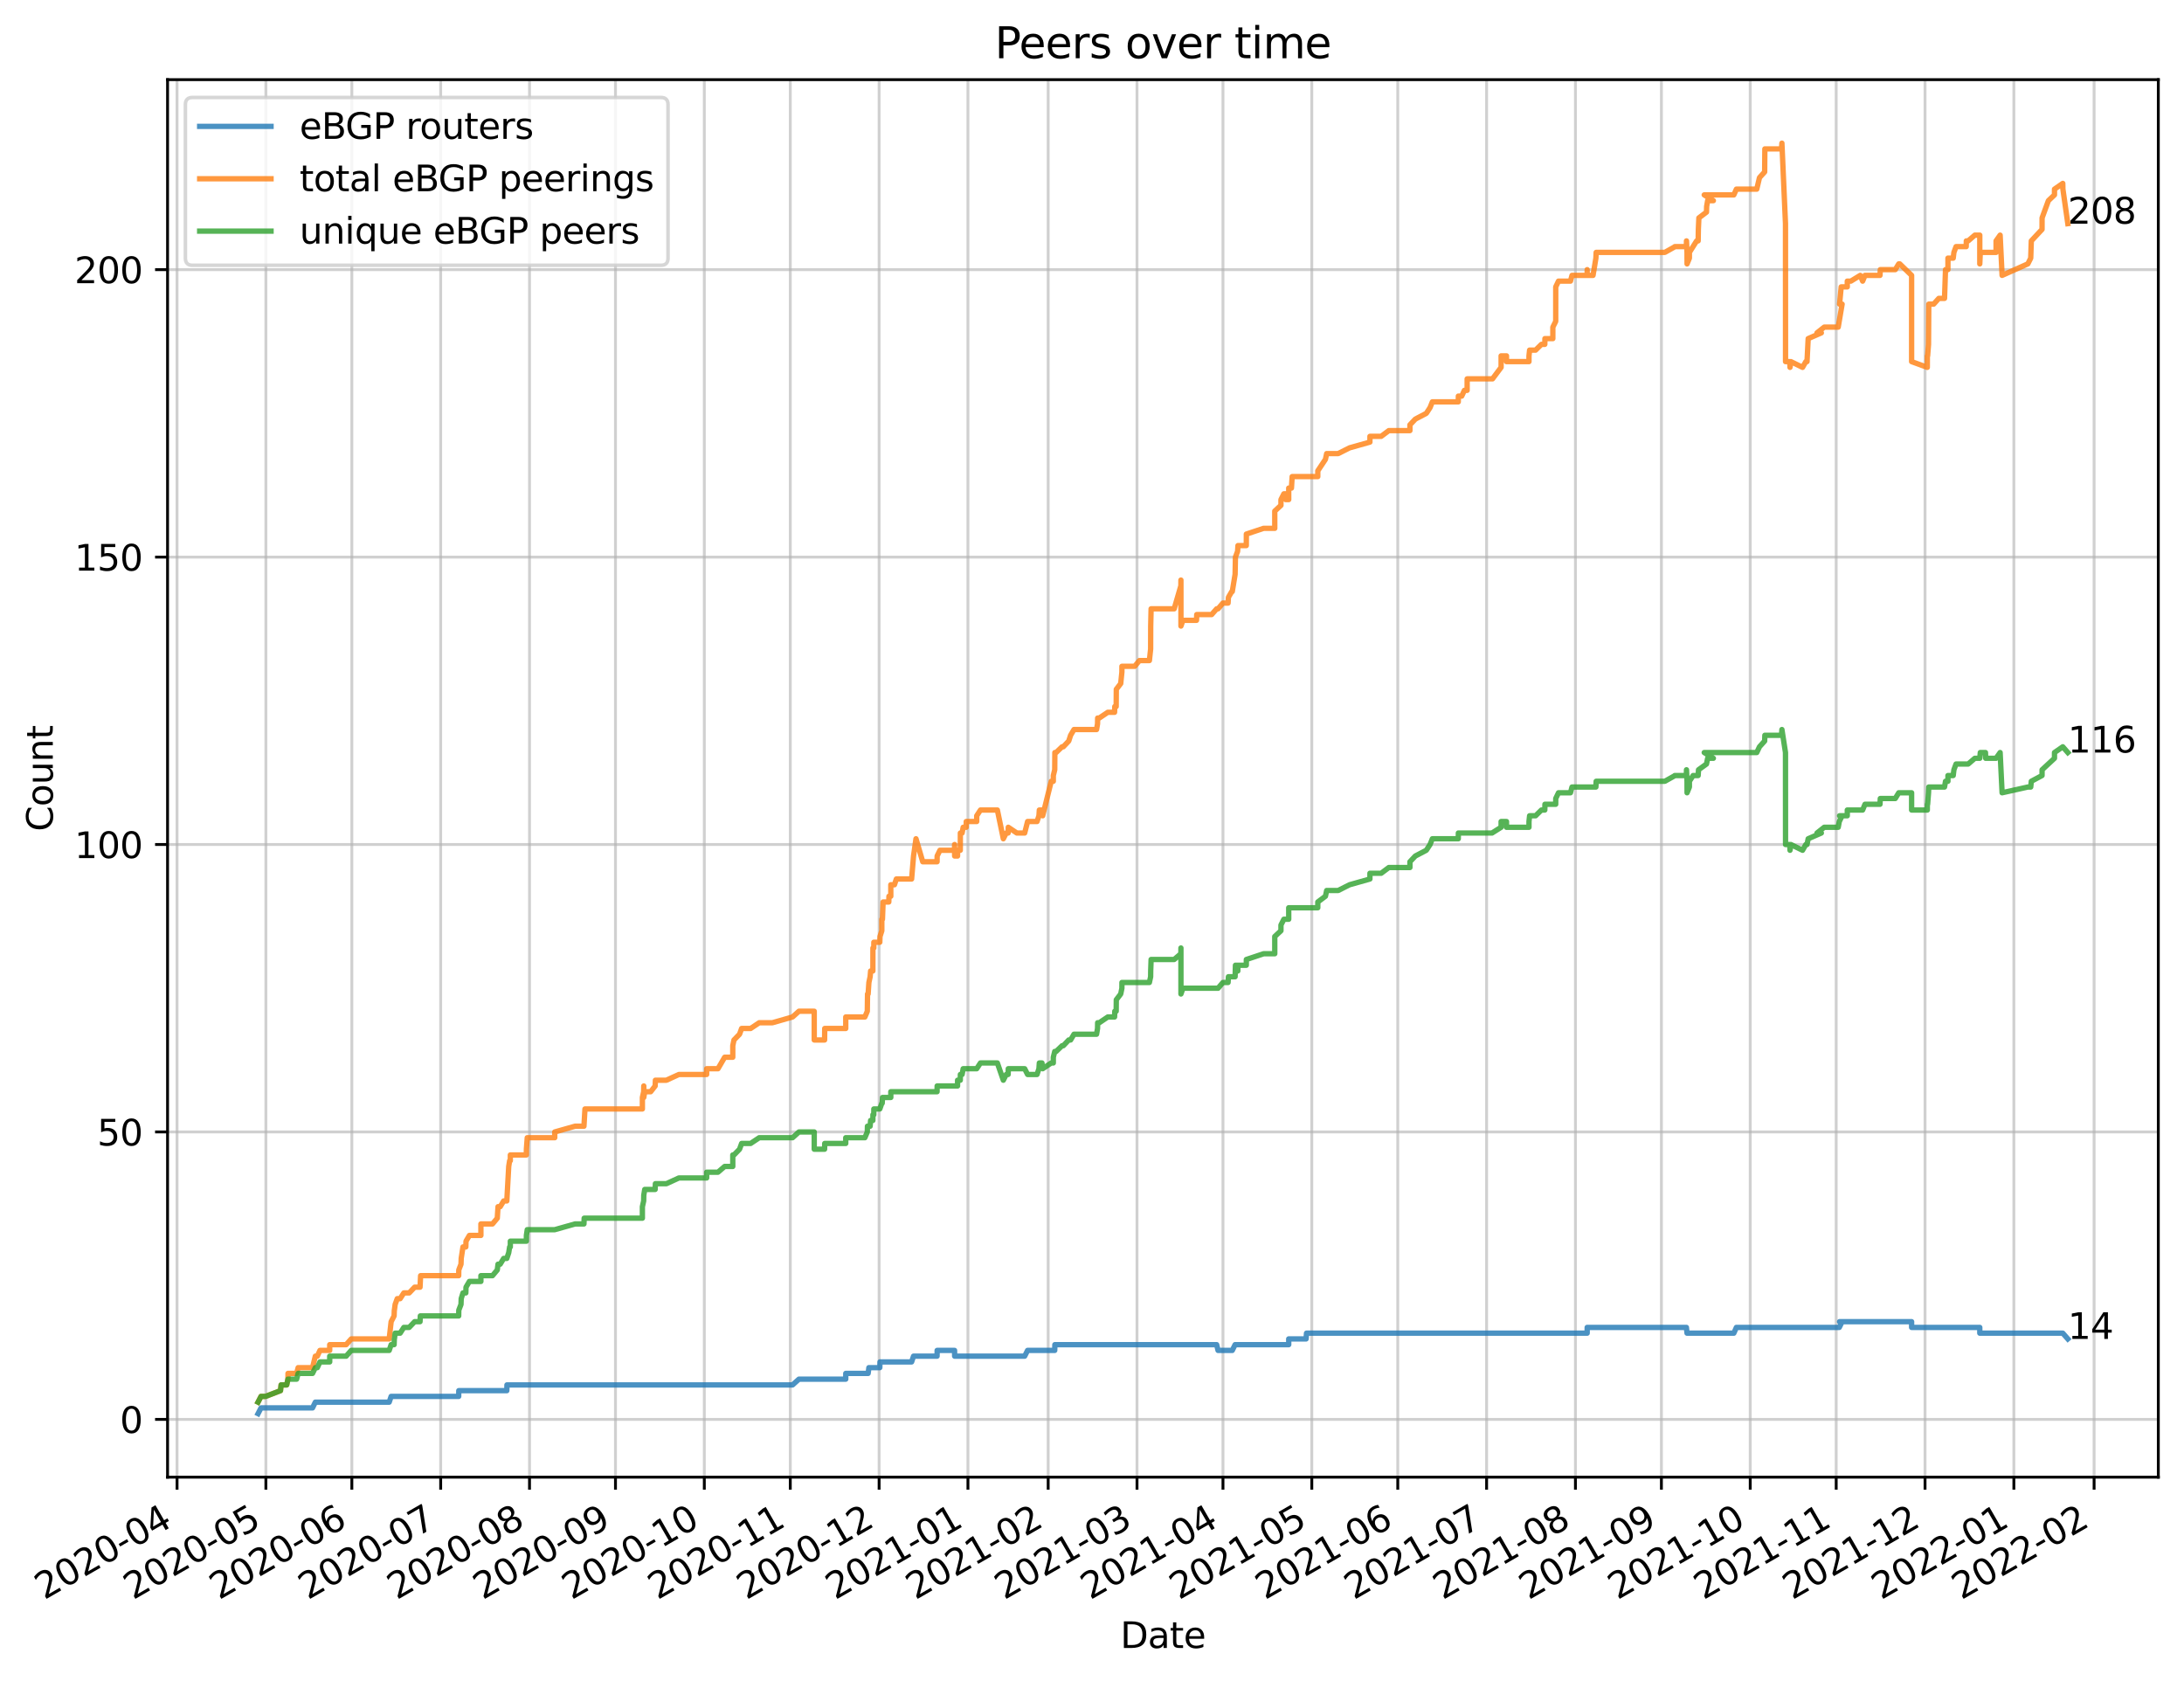 <?xml version="1.0" encoding="utf-8" standalone="no"?>
<!DOCTYPE svg PUBLIC "-//W3C//DTD SVG 1.1//EN"
  "http://www.w3.org/Graphics/SVG/1.1/DTD/svg11.dtd">
<svg xmlns:xlink="http://www.w3.org/1999/xlink" width="612.166pt" height="471.149pt" viewBox="0 0 612.166 471.149" xmlns="http://www.w3.org/2000/svg" version="1.1">
 <defs>
  <style type="text/css">*{stroke-linejoin: round; stroke-linecap: butt}</style>
 </defs>
 <g id="figure_1">
  <g id="patch_1">
   <path d="M 0 471.149 
L 612.166 471.149 
L 612.166 0 
L 0 0 
z
" style="fill: #ffffff"/>
  </g>
  <g id="axes_1">
   <g id="patch_2">
    <path d="M 46.966 413.998 
L 604.966 413.998 
L 604.966 22.318 
L 46.966 22.318 
z
" style="fill: #ffffff"/>
   </g>
   <g id="matplotlib.axis_1">
    <g id="xtick_1">
     <g id="line2d_1">
      <path d="M 49.627 413.998 
L 49.627 22.318 
" clip-path="url(#p171975126e)" style="fill: none; stroke: #b0b0b0; stroke-opacity: 0.6; stroke-width: 0.8; stroke-linecap: square"/>
     </g>
     <g id="line2d_2">
      <defs>
       <path id="m4989ca4dfe" d="M 0 0 
L 0 3.5 
" style="stroke: #000000; stroke-width: 0.8"/>
      </defs>
      <g>
       <use xlink:href="#m4989ca4dfe" x="49.627" y="413.998" style="stroke: #000000; stroke-width: 0.8"/>
      </g>
     </g>
     <g id="text_1">
      <!-- 2020-04 -->
      <g transform="translate(12.402 448.47)rotate(-30)scale(0.1 -0.1)">
       <defs>
        <path id="DejaVuSans-32" d="M 1228 531 
L 3431 531 
L 3431 0 
L 469 0 
L 469 531 
Q 828 903 1448 1529 
Q 2069 2156 2228 2338 
Q 2531 2678 2651 2914 
Q 2772 3150 2772 3378 
Q 2772 3750 2511 3984 
Q 2250 4219 1831 4219 
Q 1534 4219 1204 4116 
Q 875 4013 500 3803 
L 500 4441 
Q 881 4594 1212 4672 
Q 1544 4750 1819 4750 
Q 2544 4750 2975 4387 
Q 3406 4025 3406 3419 
Q 3406 3131 3298 2873 
Q 3191 2616 2906 2266 
Q 2828 2175 2409 1742 
Q 1991 1309 1228 531 
z
" transform="scale(0.016)"/>
        <path id="DejaVuSans-30" d="M 2034 4250 
Q 1547 4250 1301 3770 
Q 1056 3291 1056 2328 
Q 1056 1369 1301 889 
Q 1547 409 2034 409 
Q 2525 409 2770 889 
Q 3016 1369 3016 2328 
Q 3016 3291 2770 3770 
Q 2525 4250 2034 4250 
z
M 2034 4750 
Q 2819 4750 3233 4129 
Q 3647 3509 3647 2328 
Q 3647 1150 3233 529 
Q 2819 -91 2034 -91 
Q 1250 -91 836 529 
Q 422 1150 422 2328 
Q 422 3509 836 4129 
Q 1250 4750 2034 4750 
z
" transform="scale(0.016)"/>
        <path id="DejaVuSans-2d" d="M 313 2009 
L 1997 2009 
L 1997 1497 
L 313 1497 
L 313 2009 
z
" transform="scale(0.016)"/>
        <path id="DejaVuSans-34" d="M 2419 4116 
L 825 1625 
L 2419 1625 
L 2419 4116 
z
M 2253 4666 
L 3047 4666 
L 3047 1625 
L 3713 1625 
L 3713 1100 
L 3047 1100 
L 3047 0 
L 2419 0 
L 2419 1100 
L 313 1100 
L 313 1709 
L 2253 4666 
z
" transform="scale(0.016)"/>
       </defs>
       <use xlink:href="#DejaVuSans-32"/>
       <use xlink:href="#DejaVuSans-30" x="63.623"/>
       <use xlink:href="#DejaVuSans-32" x="127.246"/>
       <use xlink:href="#DejaVuSans-30" x="190.869"/>
       <use xlink:href="#DejaVuSans-2d" x="254.492"/>
       <use xlink:href="#DejaVuSans-30" x="290.576"/>
       <use xlink:href="#DejaVuSans-34" x="354.199"/>
      </g>
     </g>
    </g>
    <g id="xtick_2">
     <g id="line2d_3">
      <path d="M 74.526 413.998 
L 74.526 22.318 
" clip-path="url(#p171975126e)" style="fill: none; stroke: #b0b0b0; stroke-opacity: 0.6; stroke-width: 0.8; stroke-linecap: square"/>
     </g>
     <g id="line2d_4">
      <g>
       <use xlink:href="#m4989ca4dfe" x="74.526" y="413.998" style="stroke: #000000; stroke-width: 0.8"/>
      </g>
     </g>
     <g id="text_2">
      <!-- 2020-05 -->
      <g transform="translate(37.301 448.47)rotate(-30)scale(0.1 -0.1)">
       <defs>
        <path id="DejaVuSans-35" d="M 691 4666 
L 3169 4666 
L 3169 4134 
L 1269 4134 
L 1269 2991 
Q 1406 3038 1543 3061 
Q 1681 3084 1819 3084 
Q 2600 3084 3056 2656 
Q 3513 2228 3513 1497 
Q 3513 744 3044 326 
Q 2575 -91 1722 -91 
Q 1428 -91 1123 -41 
Q 819 9 494 109 
L 494 744 
Q 775 591 1075 516 
Q 1375 441 1709 441 
Q 2250 441 2565 725 
Q 2881 1009 2881 1497 
Q 2881 1984 2565 2268 
Q 2250 2553 1709 2553 
Q 1456 2553 1204 2497 
Q 953 2441 691 2322 
L 691 4666 
z
" transform="scale(0.016)"/>
       </defs>
       <use xlink:href="#DejaVuSans-32"/>
       <use xlink:href="#DejaVuSans-30" x="63.623"/>
       <use xlink:href="#DejaVuSans-32" x="127.246"/>
       <use xlink:href="#DejaVuSans-30" x="190.869"/>
       <use xlink:href="#DejaVuSans-2d" x="254.492"/>
       <use xlink:href="#DejaVuSans-30" x="290.576"/>
       <use xlink:href="#DejaVuSans-35" x="354.199"/>
      </g>
     </g>
    </g>
    <g id="xtick_3">
     <g id="line2d_5">
      <path d="M 98.622 413.998 
L 98.622 22.318 
" clip-path="url(#p171975126e)" style="fill: none; stroke: #b0b0b0; stroke-opacity: 0.6; stroke-width: 0.8; stroke-linecap: square"/>
     </g>
     <g id="line2d_6">
      <g>
       <use xlink:href="#m4989ca4dfe" x="98.622" y="413.998" style="stroke: #000000; stroke-width: 0.8"/>
      </g>
     </g>
     <g id="text_3">
      <!-- 2020-06 -->
      <g transform="translate(61.397 448.47)rotate(-30)scale(0.1 -0.1)">
       <defs>
        <path id="DejaVuSans-36" d="M 2113 2584 
Q 1688 2584 1439 2293 
Q 1191 2003 1191 1497 
Q 1191 994 1439 701 
Q 1688 409 2113 409 
Q 2538 409 2786 701 
Q 3034 994 3034 1497 
Q 3034 2003 2786 2293 
Q 2538 2584 2113 2584 
z
M 3366 4563 
L 3366 3988 
Q 3128 4100 2886 4159 
Q 2644 4219 2406 4219 
Q 1781 4219 1451 3797 
Q 1122 3375 1075 2522 
Q 1259 2794 1537 2939 
Q 1816 3084 2150 3084 
Q 2853 3084 3261 2657 
Q 3669 2231 3669 1497 
Q 3669 778 3244 343 
Q 2819 -91 2113 -91 
Q 1303 -91 875 529 
Q 447 1150 447 2328 
Q 447 3434 972 4092 
Q 1497 4750 2381 4750 
Q 2619 4750 2861 4703 
Q 3103 4656 3366 4563 
z
" transform="scale(0.016)"/>
       </defs>
       <use xlink:href="#DejaVuSans-32"/>
       <use xlink:href="#DejaVuSans-30" x="63.623"/>
       <use xlink:href="#DejaVuSans-32" x="127.246"/>
       <use xlink:href="#DejaVuSans-30" x="190.869"/>
       <use xlink:href="#DejaVuSans-2d" x="254.492"/>
       <use xlink:href="#DejaVuSans-30" x="290.576"/>
       <use xlink:href="#DejaVuSans-36" x="354.199"/>
      </g>
     </g>
    </g>
    <g id="xtick_4">
     <g id="line2d_7">
      <path d="M 123.521 413.998 
L 123.521 22.318 
" clip-path="url(#p171975126e)" style="fill: none; stroke: #b0b0b0; stroke-opacity: 0.6; stroke-width: 0.8; stroke-linecap: square"/>
     </g>
     <g id="line2d_8">
      <g>
       <use xlink:href="#m4989ca4dfe" x="123.521" y="413.998" style="stroke: #000000; stroke-width: 0.8"/>
      </g>
     </g>
     <g id="text_4">
      <!-- 2020-07 -->
      <g transform="translate(86.296 448.47)rotate(-30)scale(0.1 -0.1)">
       <defs>
        <path id="DejaVuSans-37" d="M 525 4666 
L 3525 4666 
L 3525 4397 
L 1831 0 
L 1172 0 
L 2766 4134 
L 525 4134 
L 525 4666 
z
" transform="scale(0.016)"/>
       </defs>
       <use xlink:href="#DejaVuSans-32"/>
       <use xlink:href="#DejaVuSans-30" x="63.623"/>
       <use xlink:href="#DejaVuSans-32" x="127.246"/>
       <use xlink:href="#DejaVuSans-30" x="190.869"/>
       <use xlink:href="#DejaVuSans-2d" x="254.492"/>
       <use xlink:href="#DejaVuSans-30" x="290.576"/>
       <use xlink:href="#DejaVuSans-37" x="354.199"/>
      </g>
     </g>
    </g>
    <g id="xtick_5">
     <g id="line2d_9">
      <path d="M 148.42 413.998 
L 148.42 22.318 
" clip-path="url(#p171975126e)" style="fill: none; stroke: #b0b0b0; stroke-opacity: 0.6; stroke-width: 0.8; stroke-linecap: square"/>
     </g>
     <g id="line2d_10">
      <g>
       <use xlink:href="#m4989ca4dfe" x="148.42" y="413.998" style="stroke: #000000; stroke-width: 0.8"/>
      </g>
     </g>
     <g id="text_5">
      <!-- 2020-08 -->
      <g transform="translate(111.196 448.47)rotate(-30)scale(0.1 -0.1)">
       <defs>
        <path id="DejaVuSans-38" d="M 2034 2216 
Q 1584 2216 1326 1975 
Q 1069 1734 1069 1313 
Q 1069 891 1326 650 
Q 1584 409 2034 409 
Q 2484 409 2743 651 
Q 3003 894 3003 1313 
Q 3003 1734 2745 1975 
Q 2488 2216 2034 2216 
z
M 1403 2484 
Q 997 2584 770 2862 
Q 544 3141 544 3541 
Q 544 4100 942 4425 
Q 1341 4750 2034 4750 
Q 2731 4750 3128 4425 
Q 3525 4100 3525 3541 
Q 3525 3141 3298 2862 
Q 3072 2584 2669 2484 
Q 3125 2378 3379 2068 
Q 3634 1759 3634 1313 
Q 3634 634 3220 271 
Q 2806 -91 2034 -91 
Q 1263 -91 848 271 
Q 434 634 434 1313 
Q 434 1759 690 2068 
Q 947 2378 1403 2484 
z
M 1172 3481 
Q 1172 3119 1398 2916 
Q 1625 2713 2034 2713 
Q 2441 2713 2670 2916 
Q 2900 3119 2900 3481 
Q 2900 3844 2670 4047 
Q 2441 4250 2034 4250 
Q 1625 4250 1398 4047 
Q 1172 3844 1172 3481 
z
" transform="scale(0.016)"/>
       </defs>
       <use xlink:href="#DejaVuSans-32"/>
       <use xlink:href="#DejaVuSans-30" x="63.623"/>
       <use xlink:href="#DejaVuSans-32" x="127.246"/>
       <use xlink:href="#DejaVuSans-30" x="190.869"/>
       <use xlink:href="#DejaVuSans-2d" x="254.492"/>
       <use xlink:href="#DejaVuSans-30" x="290.576"/>
       <use xlink:href="#DejaVuSans-38" x="354.199"/>
      </g>
     </g>
    </g>
    <g id="xtick_6">
     <g id="line2d_11">
      <path d="M 172.516 413.998 
L 172.516 22.318 
" clip-path="url(#p171975126e)" style="fill: none; stroke: #b0b0b0; stroke-opacity: 0.6; stroke-width: 0.8; stroke-linecap: square"/>
     </g>
     <g id="line2d_12">
      <g>
       <use xlink:href="#m4989ca4dfe" x="172.516" y="413.998" style="stroke: #000000; stroke-width: 0.8"/>
      </g>
     </g>
     <g id="text_6">
      <!-- 2020-09 -->
      <g transform="translate(135.291 448.47)rotate(-30)scale(0.1 -0.1)">
       <defs>
        <path id="DejaVuSans-39" d="M 703 97 
L 703 672 
Q 941 559 1184 500 
Q 1428 441 1663 441 
Q 2288 441 2617 861 
Q 2947 1281 2994 2138 
Q 2813 1869 2534 1725 
Q 2256 1581 1919 1581 
Q 1219 1581 811 2004 
Q 403 2428 403 3163 
Q 403 3881 828 4315 
Q 1253 4750 1959 4750 
Q 2769 4750 3195 4129 
Q 3622 3509 3622 2328 
Q 3622 1225 3098 567 
Q 2575 -91 1691 -91 
Q 1453 -91 1209 -44 
Q 966 3 703 97 
z
M 1959 2075 
Q 2384 2075 2632 2365 
Q 2881 2656 2881 3163 
Q 2881 3666 2632 3958 
Q 2384 4250 1959 4250 
Q 1534 4250 1286 3958 
Q 1038 3666 1038 3163 
Q 1038 2656 1286 2365 
Q 1534 2075 1959 2075 
z
" transform="scale(0.016)"/>
       </defs>
       <use xlink:href="#DejaVuSans-32"/>
       <use xlink:href="#DejaVuSans-30" x="63.623"/>
       <use xlink:href="#DejaVuSans-32" x="127.246"/>
       <use xlink:href="#DejaVuSans-30" x="190.869"/>
       <use xlink:href="#DejaVuSans-2d" x="254.492"/>
       <use xlink:href="#DejaVuSans-30" x="290.576"/>
       <use xlink:href="#DejaVuSans-39" x="354.199"/>
      </g>
     </g>
    </g>
    <g id="xtick_7">
     <g id="line2d_13">
      <path d="M 197.416 413.998 
L 197.416 22.318 
" clip-path="url(#p171975126e)" style="fill: none; stroke: #b0b0b0; stroke-opacity: 0.6; stroke-width: 0.8; stroke-linecap: square"/>
     </g>
     <g id="line2d_14">
      <g>
       <use xlink:href="#m4989ca4dfe" x="197.416" y="413.998" style="stroke: #000000; stroke-width: 0.8"/>
      </g>
     </g>
     <g id="text_7">
      <!-- 2020-10 -->
      <g transform="translate(160.191 448.47)rotate(-30)scale(0.1 -0.1)">
       <defs>
        <path id="DejaVuSans-31" d="M 794 531 
L 1825 531 
L 1825 4091 
L 703 3866 
L 703 4441 
L 1819 4666 
L 2450 4666 
L 2450 531 
L 3481 531 
L 3481 0 
L 794 0 
L 794 531 
z
" transform="scale(0.016)"/>
       </defs>
       <use xlink:href="#DejaVuSans-32"/>
       <use xlink:href="#DejaVuSans-30" x="63.623"/>
       <use xlink:href="#DejaVuSans-32" x="127.246"/>
       <use xlink:href="#DejaVuSans-30" x="190.869"/>
       <use xlink:href="#DejaVuSans-2d" x="254.492"/>
       <use xlink:href="#DejaVuSans-31" x="290.576"/>
       <use xlink:href="#DejaVuSans-30" x="354.199"/>
      </g>
     </g>
    </g>
    <g id="xtick_8">
     <g id="line2d_15">
      <path d="M 221.511 413.998 
L 221.511 22.318 
" clip-path="url(#p171975126e)" style="fill: none; stroke: #b0b0b0; stroke-opacity: 0.6; stroke-width: 0.8; stroke-linecap: square"/>
     </g>
     <g id="line2d_16">
      <g>
       <use xlink:href="#m4989ca4dfe" x="221.511" y="413.998" style="stroke: #000000; stroke-width: 0.8"/>
      </g>
     </g>
     <g id="text_8">
      <!-- 2020-11 -->
      <g transform="translate(184.287 448.47)rotate(-30)scale(0.1 -0.1)">
       <use xlink:href="#DejaVuSans-32"/>
       <use xlink:href="#DejaVuSans-30" x="63.623"/>
       <use xlink:href="#DejaVuSans-32" x="127.246"/>
       <use xlink:href="#DejaVuSans-30" x="190.869"/>
       <use xlink:href="#DejaVuSans-2d" x="254.492"/>
       <use xlink:href="#DejaVuSans-31" x="290.576"/>
       <use xlink:href="#DejaVuSans-31" x="354.199"/>
      </g>
     </g>
    </g>
    <g id="xtick_9">
     <g id="line2d_17">
      <path d="M 246.411 413.998 
L 246.411 22.318 
" clip-path="url(#p171975126e)" style="fill: none; stroke: #b0b0b0; stroke-opacity: 0.6; stroke-width: 0.8; stroke-linecap: square"/>
     </g>
     <g id="line2d_18">
      <g>
       <use xlink:href="#m4989ca4dfe" x="246.411" y="413.998" style="stroke: #000000; stroke-width: 0.8"/>
      </g>
     </g>
     <g id="text_9">
      <!-- 2020-12 -->
      <g transform="translate(209.186 448.47)rotate(-30)scale(0.1 -0.1)">
       <use xlink:href="#DejaVuSans-32"/>
       <use xlink:href="#DejaVuSans-30" x="63.623"/>
       <use xlink:href="#DejaVuSans-32" x="127.246"/>
       <use xlink:href="#DejaVuSans-30" x="190.869"/>
       <use xlink:href="#DejaVuSans-2d" x="254.492"/>
       <use xlink:href="#DejaVuSans-31" x="290.576"/>
       <use xlink:href="#DejaVuSans-32" x="354.199"/>
      </g>
     </g>
    </g>
    <g id="xtick_10">
     <g id="line2d_19">
      <path d="M 271.31 413.998 
L 271.31 22.318 
" clip-path="url(#p171975126e)" style="fill: none; stroke: #b0b0b0; stroke-opacity: 0.6; stroke-width: 0.8; stroke-linecap: square"/>
     </g>
     <g id="line2d_20">
      <g>
       <use xlink:href="#m4989ca4dfe" x="271.31" y="413.998" style="stroke: #000000; stroke-width: 0.8"/>
      </g>
     </g>
     <g id="text_10">
      <!-- 2021-01 -->
      <g transform="translate(234.085 448.47)rotate(-30)scale(0.1 -0.1)">
       <use xlink:href="#DejaVuSans-32"/>
       <use xlink:href="#DejaVuSans-30" x="63.623"/>
       <use xlink:href="#DejaVuSans-32" x="127.246"/>
       <use xlink:href="#DejaVuSans-31" x="190.869"/>
       <use xlink:href="#DejaVuSans-2d" x="254.492"/>
       <use xlink:href="#DejaVuSans-30" x="290.576"/>
       <use xlink:href="#DejaVuSans-31" x="354.199"/>
      </g>
     </g>
    </g>
    <g id="xtick_11">
     <g id="line2d_21">
      <path d="M 293.799 413.998 
L 293.799 22.318 
" clip-path="url(#p171975126e)" style="fill: none; stroke: #b0b0b0; stroke-opacity: 0.6; stroke-width: 0.8; stroke-linecap: square"/>
     </g>
     <g id="line2d_22">
      <g>
       <use xlink:href="#m4989ca4dfe" x="293.799" y="413.998" style="stroke: #000000; stroke-width: 0.8"/>
      </g>
     </g>
     <g id="text_11">
      <!-- 2021-02 -->
      <g transform="translate(256.575 448.47)rotate(-30)scale(0.1 -0.1)">
       <use xlink:href="#DejaVuSans-32"/>
       <use xlink:href="#DejaVuSans-30" x="63.623"/>
       <use xlink:href="#DejaVuSans-32" x="127.246"/>
       <use xlink:href="#DejaVuSans-31" x="190.869"/>
       <use xlink:href="#DejaVuSans-2d" x="254.492"/>
       <use xlink:href="#DejaVuSans-30" x="290.576"/>
       <use xlink:href="#DejaVuSans-32" x="354.199"/>
      </g>
     </g>
    </g>
    <g id="xtick_12">
     <g id="line2d_23">
      <path d="M 318.699 413.998 
L 318.699 22.318 
" clip-path="url(#p171975126e)" style="fill: none; stroke: #b0b0b0; stroke-opacity: 0.6; stroke-width: 0.8; stroke-linecap: square"/>
     </g>
     <g id="line2d_24">
      <g>
       <use xlink:href="#m4989ca4dfe" x="318.699" y="413.998" style="stroke: #000000; stroke-width: 0.8"/>
      </g>
     </g>
     <g id="text_12">
      <!-- 2021-03 -->
      <g transform="translate(281.474 448.47)rotate(-30)scale(0.1 -0.1)">
       <defs>
        <path id="DejaVuSans-33" d="M 2597 2516 
Q 3050 2419 3304 2112 
Q 3559 1806 3559 1356 
Q 3559 666 3084 287 
Q 2609 -91 1734 -91 
Q 1441 -91 1130 -33 
Q 819 25 488 141 
L 488 750 
Q 750 597 1062 519 
Q 1375 441 1716 441 
Q 2309 441 2620 675 
Q 2931 909 2931 1356 
Q 2931 1769 2642 2001 
Q 2353 2234 1838 2234 
L 1294 2234 
L 1294 2753 
L 1863 2753 
Q 2328 2753 2575 2939 
Q 2822 3125 2822 3475 
Q 2822 3834 2567 4026 
Q 2313 4219 1838 4219 
Q 1578 4219 1281 4162 
Q 984 4106 628 3988 
L 628 4550 
Q 988 4650 1302 4700 
Q 1616 4750 1894 4750 
Q 2613 4750 3031 4423 
Q 3450 4097 3450 3541 
Q 3450 3153 3228 2886 
Q 3006 2619 2597 2516 
z
" transform="scale(0.016)"/>
       </defs>
       <use xlink:href="#DejaVuSans-32"/>
       <use xlink:href="#DejaVuSans-30" x="63.623"/>
       <use xlink:href="#DejaVuSans-32" x="127.246"/>
       <use xlink:href="#DejaVuSans-31" x="190.869"/>
       <use xlink:href="#DejaVuSans-2d" x="254.492"/>
       <use xlink:href="#DejaVuSans-30" x="290.576"/>
       <use xlink:href="#DejaVuSans-33" x="354.199"/>
      </g>
     </g>
    </g>
    <g id="xtick_13">
     <g id="line2d_25">
      <path d="M 342.795 413.998 
L 342.795 22.318 
" clip-path="url(#p171975126e)" style="fill: none; stroke: #b0b0b0; stroke-opacity: 0.6; stroke-width: 0.8; stroke-linecap: square"/>
     </g>
     <g id="line2d_26">
      <g>
       <use xlink:href="#m4989ca4dfe" x="342.795" y="413.998" style="stroke: #000000; stroke-width: 0.8"/>
      </g>
     </g>
     <g id="text_13">
      <!-- 2021-04 -->
      <g transform="translate(305.57 448.47)rotate(-30)scale(0.1 -0.1)">
       <use xlink:href="#DejaVuSans-32"/>
       <use xlink:href="#DejaVuSans-30" x="63.623"/>
       <use xlink:href="#DejaVuSans-32" x="127.246"/>
       <use xlink:href="#DejaVuSans-31" x="190.869"/>
       <use xlink:href="#DejaVuSans-2d" x="254.492"/>
       <use xlink:href="#DejaVuSans-30" x="290.576"/>
       <use xlink:href="#DejaVuSans-34" x="354.199"/>
      </g>
     </g>
    </g>
    <g id="xtick_14">
     <g id="line2d_27">
      <path d="M 367.694 413.998 
L 367.694 22.318 
" clip-path="url(#p171975126e)" style="fill: none; stroke: #b0b0b0; stroke-opacity: 0.6; stroke-width: 0.8; stroke-linecap: square"/>
     </g>
     <g id="line2d_28">
      <g>
       <use xlink:href="#m4989ca4dfe" x="367.694" y="413.998" style="stroke: #000000; stroke-width: 0.8"/>
      </g>
     </g>
     <g id="text_14">
      <!-- 2021-05 -->
      <g transform="translate(330.469 448.47)rotate(-30)scale(0.1 -0.1)">
       <use xlink:href="#DejaVuSans-32"/>
       <use xlink:href="#DejaVuSans-30" x="63.623"/>
       <use xlink:href="#DejaVuSans-32" x="127.246"/>
       <use xlink:href="#DejaVuSans-31" x="190.869"/>
       <use xlink:href="#DejaVuSans-2d" x="254.492"/>
       <use xlink:href="#DejaVuSans-30" x="290.576"/>
       <use xlink:href="#DejaVuSans-35" x="354.199"/>
      </g>
     </g>
    </g>
    <g id="xtick_15">
     <g id="line2d_29">
      <path d="M 391.79 413.998 
L 391.79 22.318 
" clip-path="url(#p171975126e)" style="fill: none; stroke: #b0b0b0; stroke-opacity: 0.6; stroke-width: 0.8; stroke-linecap: square"/>
     </g>
     <g id="line2d_30">
      <g>
       <use xlink:href="#m4989ca4dfe" x="391.79" y="413.998" style="stroke: #000000; stroke-width: 0.8"/>
      </g>
     </g>
     <g id="text_15">
      <!-- 2021-06 -->
      <g transform="translate(354.565 448.47)rotate(-30)scale(0.1 -0.1)">
       <use xlink:href="#DejaVuSans-32"/>
       <use xlink:href="#DejaVuSans-30" x="63.623"/>
       <use xlink:href="#DejaVuSans-32" x="127.246"/>
       <use xlink:href="#DejaVuSans-31" x="190.869"/>
       <use xlink:href="#DejaVuSans-2d" x="254.492"/>
       <use xlink:href="#DejaVuSans-30" x="290.576"/>
       <use xlink:href="#DejaVuSans-36" x="354.199"/>
      </g>
     </g>
    </g>
    <g id="xtick_16">
     <g id="line2d_31">
      <path d="M 416.689 413.998 
L 416.689 22.318 
" clip-path="url(#p171975126e)" style="fill: none; stroke: #b0b0b0; stroke-opacity: 0.6; stroke-width: 0.8; stroke-linecap: square"/>
     </g>
     <g id="line2d_32">
      <g>
       <use xlink:href="#m4989ca4dfe" x="416.689" y="413.998" style="stroke: #000000; stroke-width: 0.8"/>
      </g>
     </g>
     <g id="text_16">
      <!-- 2021-07 -->
      <g transform="translate(379.464 448.47)rotate(-30)scale(0.1 -0.1)">
       <use xlink:href="#DejaVuSans-32"/>
       <use xlink:href="#DejaVuSans-30" x="63.623"/>
       <use xlink:href="#DejaVuSans-32" x="127.246"/>
       <use xlink:href="#DejaVuSans-31" x="190.869"/>
       <use xlink:href="#DejaVuSans-2d" x="254.492"/>
       <use xlink:href="#DejaVuSans-30" x="290.576"/>
       <use xlink:href="#DejaVuSans-37" x="354.199"/>
      </g>
     </g>
    </g>
    <g id="xtick_17">
     <g id="line2d_33">
      <path d="M 441.588 413.998 
L 441.588 22.318 
" clip-path="url(#p171975126e)" style="fill: none; stroke: #b0b0b0; stroke-opacity: 0.6; stroke-width: 0.8; stroke-linecap: square"/>
     </g>
     <g id="line2d_34">
      <g>
       <use xlink:href="#m4989ca4dfe" x="441.588" y="413.998" style="stroke: #000000; stroke-width: 0.8"/>
      </g>
     </g>
     <g id="text_17">
      <!-- 2021-08 -->
      <g transform="translate(404.363 448.47)rotate(-30)scale(0.1 -0.1)">
       <use xlink:href="#DejaVuSans-32"/>
       <use xlink:href="#DejaVuSans-30" x="63.623"/>
       <use xlink:href="#DejaVuSans-32" x="127.246"/>
       <use xlink:href="#DejaVuSans-31" x="190.869"/>
       <use xlink:href="#DejaVuSans-2d" x="254.492"/>
       <use xlink:href="#DejaVuSans-30" x="290.576"/>
       <use xlink:href="#DejaVuSans-38" x="354.199"/>
      </g>
     </g>
    </g>
    <g id="xtick_18">
     <g id="line2d_35">
      <path d="M 465.684 413.998 
L 465.684 22.318 
" clip-path="url(#p171975126e)" style="fill: none; stroke: #b0b0b0; stroke-opacity: 0.6; stroke-width: 0.8; stroke-linecap: square"/>
     </g>
     <g id="line2d_36">
      <g>
       <use xlink:href="#m4989ca4dfe" x="465.684" y="413.998" style="stroke: #000000; stroke-width: 0.8"/>
      </g>
     </g>
     <g id="text_18">
      <!-- 2021-09 -->
      <g transform="translate(428.459 448.47)rotate(-30)scale(0.1 -0.1)">
       <use xlink:href="#DejaVuSans-32"/>
       <use xlink:href="#DejaVuSans-30" x="63.623"/>
       <use xlink:href="#DejaVuSans-32" x="127.246"/>
       <use xlink:href="#DejaVuSans-31" x="190.869"/>
       <use xlink:href="#DejaVuSans-2d" x="254.492"/>
       <use xlink:href="#DejaVuSans-30" x="290.576"/>
       <use xlink:href="#DejaVuSans-39" x="354.199"/>
      </g>
     </g>
    </g>
    <g id="xtick_19">
     <g id="line2d_37">
      <path d="M 490.583 413.998 
L 490.583 22.318 
" clip-path="url(#p171975126e)" style="fill: none; stroke: #b0b0b0; stroke-opacity: 0.6; stroke-width: 0.8; stroke-linecap: square"/>
     </g>
     <g id="line2d_38">
      <g>
       <use xlink:href="#m4989ca4dfe" x="490.583" y="413.998" style="stroke: #000000; stroke-width: 0.8"/>
      </g>
     </g>
     <g id="text_19">
      <!-- 2021-10 -->
      <g transform="translate(453.359 448.47)rotate(-30)scale(0.1 -0.1)">
       <use xlink:href="#DejaVuSans-32"/>
       <use xlink:href="#DejaVuSans-30" x="63.623"/>
       <use xlink:href="#DejaVuSans-32" x="127.246"/>
       <use xlink:href="#DejaVuSans-31" x="190.869"/>
       <use xlink:href="#DejaVuSans-2d" x="254.492"/>
       <use xlink:href="#DejaVuSans-31" x="290.576"/>
       <use xlink:href="#DejaVuSans-30" x="354.199"/>
      </g>
     </g>
    </g>
    <g id="xtick_20">
     <g id="line2d_39">
      <path d="M 514.679 413.998 
L 514.679 22.318 
" clip-path="url(#p171975126e)" style="fill: none; stroke: #b0b0b0; stroke-opacity: 0.6; stroke-width: 0.8; stroke-linecap: square"/>
     </g>
     <g id="line2d_40">
      <g>
       <use xlink:href="#m4989ca4dfe" x="514.679" y="413.998" style="stroke: #000000; stroke-width: 0.8"/>
      </g>
     </g>
     <g id="text_20">
      <!-- 2021-11 -->
      <g transform="translate(477.455 448.47)rotate(-30)scale(0.1 -0.1)">
       <use xlink:href="#DejaVuSans-32"/>
       <use xlink:href="#DejaVuSans-30" x="63.623"/>
       <use xlink:href="#DejaVuSans-32" x="127.246"/>
       <use xlink:href="#DejaVuSans-31" x="190.869"/>
       <use xlink:href="#DejaVuSans-2d" x="254.492"/>
       <use xlink:href="#DejaVuSans-31" x="290.576"/>
       <use xlink:href="#DejaVuSans-31" x="354.199"/>
      </g>
     </g>
    </g>
    <g id="xtick_21">
     <g id="line2d_41">
      <path d="M 539.579 413.998 
L 539.579 22.318 
" clip-path="url(#p171975126e)" style="fill: none; stroke: #b0b0b0; stroke-opacity: 0.6; stroke-width: 0.8; stroke-linecap: square"/>
     </g>
     <g id="line2d_42">
      <g>
       <use xlink:href="#m4989ca4dfe" x="539.579" y="413.998" style="stroke: #000000; stroke-width: 0.8"/>
      </g>
     </g>
     <g id="text_21">
      <!-- 2021-12 -->
      <g transform="translate(502.354 448.47)rotate(-30)scale(0.1 -0.1)">
       <use xlink:href="#DejaVuSans-32"/>
       <use xlink:href="#DejaVuSans-30" x="63.623"/>
       <use xlink:href="#DejaVuSans-32" x="127.246"/>
       <use xlink:href="#DejaVuSans-31" x="190.869"/>
       <use xlink:href="#DejaVuSans-2d" x="254.492"/>
       <use xlink:href="#DejaVuSans-31" x="290.576"/>
       <use xlink:href="#DejaVuSans-32" x="354.199"/>
      </g>
     </g>
    </g>
    <g id="xtick_22">
     <g id="line2d_43">
      <path d="M 564.478 413.998 
L 564.478 22.318 
" clip-path="url(#p171975126e)" style="fill: none; stroke: #b0b0b0; stroke-opacity: 0.6; stroke-width: 0.8; stroke-linecap: square"/>
     </g>
     <g id="line2d_44">
      <g>
       <use xlink:href="#m4989ca4dfe" x="564.478" y="413.998" style="stroke: #000000; stroke-width: 0.8"/>
      </g>
     </g>
     <g id="text_22">
      <!-- 2022-01 -->
      <g transform="translate(527.253 448.47)rotate(-30)scale(0.1 -0.1)">
       <use xlink:href="#DejaVuSans-32"/>
       <use xlink:href="#DejaVuSans-30" x="63.623"/>
       <use xlink:href="#DejaVuSans-32" x="127.246"/>
       <use xlink:href="#DejaVuSans-32" x="190.869"/>
       <use xlink:href="#DejaVuSans-2d" x="254.492"/>
       <use xlink:href="#DejaVuSans-30" x="290.576"/>
       <use xlink:href="#DejaVuSans-31" x="354.199"/>
      </g>
     </g>
    </g>
    <g id="xtick_23">
     <g id="line2d_45">
      <path d="M 586.967 413.998 
L 586.967 22.318 
" clip-path="url(#p171975126e)" style="fill: none; stroke: #b0b0b0; stroke-opacity: 0.6; stroke-width: 0.8; stroke-linecap: square"/>
     </g>
     <g id="line2d_46">
      <g>
       <use xlink:href="#m4989ca4dfe" x="586.967" y="413.998" style="stroke: #000000; stroke-width: 0.8"/>
      </g>
     </g>
     <g id="text_23">
      <!-- 2022-02 -->
      <g transform="translate(549.743 448.47)rotate(-30)scale(0.1 -0.1)">
       <use xlink:href="#DejaVuSans-32"/>
       <use xlink:href="#DejaVuSans-30" x="63.623"/>
       <use xlink:href="#DejaVuSans-32" x="127.246"/>
       <use xlink:href="#DejaVuSans-32" x="190.869"/>
       <use xlink:href="#DejaVuSans-2d" x="254.492"/>
       <use xlink:href="#DejaVuSans-30" x="290.576"/>
       <use xlink:href="#DejaVuSans-32" x="354.199"/>
      </g>
     </g>
    </g>
    <g id="text_24">
     <!-- Date -->
     <g transform="translate(314.015 461.869)scale(0.1 -0.1)">
      <defs>
       <path id="DejaVuSans-44" d="M 1259 4147 
L 1259 519 
L 2022 519 
Q 2988 519 3436 956 
Q 3884 1394 3884 2338 
Q 3884 3275 3436 3711 
Q 2988 4147 2022 4147 
L 1259 4147 
z
M 628 4666 
L 1925 4666 
Q 3281 4666 3915 4102 
Q 4550 3538 4550 2338 
Q 4550 1131 3912 565 
Q 3275 0 1925 0 
L 628 0 
L 628 4666 
z
" transform="scale(0.016)"/>
       <path id="DejaVuSans-61" d="M 2194 1759 
Q 1497 1759 1228 1600 
Q 959 1441 959 1056 
Q 959 750 1161 570 
Q 1363 391 1709 391 
Q 2188 391 2477 730 
Q 2766 1069 2766 1631 
L 2766 1759 
L 2194 1759 
z
M 3341 1997 
L 3341 0 
L 2766 0 
L 2766 531 
Q 2569 213 2275 61 
Q 1981 -91 1556 -91 
Q 1019 -91 701 211 
Q 384 513 384 1019 
Q 384 1609 779 1909 
Q 1175 2209 1959 2209 
L 2766 2209 
L 2766 2266 
Q 2766 2663 2505 2880 
Q 2244 3097 1772 3097 
Q 1472 3097 1187 3025 
Q 903 2953 641 2809 
L 641 3341 
Q 956 3463 1253 3523 
Q 1550 3584 1831 3584 
Q 2591 3584 2966 3190 
Q 3341 2797 3341 1997 
z
" transform="scale(0.016)"/>
       <path id="DejaVuSans-74" d="M 1172 4494 
L 1172 3500 
L 2356 3500 
L 2356 3053 
L 1172 3053 
L 1172 1153 
Q 1172 725 1289 603 
Q 1406 481 1766 481 
L 2356 481 
L 2356 0 
L 1766 0 
Q 1100 0 847 248 
Q 594 497 594 1153 
L 594 3053 
L 172 3053 
L 172 3500 
L 594 3500 
L 594 4494 
L 1172 4494 
z
" transform="scale(0.016)"/>
       <path id="DejaVuSans-65" d="M 3597 1894 
L 3597 1613 
L 953 1613 
Q 991 1019 1311 708 
Q 1631 397 2203 397 
Q 2534 397 2845 478 
Q 3156 559 3463 722 
L 3463 178 
Q 3153 47 2828 -22 
Q 2503 -91 2169 -91 
Q 1331 -91 842 396 
Q 353 884 353 1716 
Q 353 2575 817 3079 
Q 1281 3584 2069 3584 
Q 2775 3584 3186 3129 
Q 3597 2675 3597 1894 
z
M 3022 2063 
Q 3016 2534 2758 2815 
Q 2500 3097 2075 3097 
Q 1594 3097 1305 2825 
Q 1016 2553 972 2059 
L 3022 2063 
z
" transform="scale(0.016)"/>
      </defs>
      <use xlink:href="#DejaVuSans-44"/>
      <use xlink:href="#DejaVuSans-61" x="77.002"/>
      <use xlink:href="#DejaVuSans-74" x="138.281"/>
      <use xlink:href="#DejaVuSans-65" x="177.49"/>
     </g>
    </g>
   </g>
   <g id="matplotlib.axis_2">
    <g id="ytick_1">
     <g id="line2d_47">
      <path d="M 46.966 397.806 
L 604.966 397.806 
" clip-path="url(#p171975126e)" style="fill: none; stroke: #b0b0b0; stroke-opacity: 0.6; stroke-width: 0.8; stroke-linecap: square"/>
     </g>
     <g id="line2d_48">
      <defs>
       <path id="mc11dc46687" d="M 0 0 
L -3.5 0 
" style="stroke: #000000; stroke-width: 0.8"/>
      </defs>
      <g>
       <use xlink:href="#mc11dc46687" x="46.966" y="397.806" style="stroke: #000000; stroke-width: 0.8"/>
      </g>
     </g>
     <g id="text_25">
      <!-- 0 -->
      <g transform="translate(33.603 401.605)scale(0.1 -0.1)">
       <use xlink:href="#DejaVuSans-30"/>
      </g>
     </g>
    </g>
    <g id="ytick_2">
     <g id="line2d_49">
      <path d="M 46.966 317.246 
L 604.966 317.246 
" clip-path="url(#p171975126e)" style="fill: none; stroke: #b0b0b0; stroke-opacity: 0.6; stroke-width: 0.8; stroke-linecap: square"/>
     </g>
     <g id="line2d_50">
      <g>
       <use xlink:href="#mc11dc46687" x="46.966" y="317.246" style="stroke: #000000; stroke-width: 0.8"/>
      </g>
     </g>
     <g id="text_26">
      <!-- 50 -->
      <g transform="translate(27.241 321.045)scale(0.1 -0.1)">
       <use xlink:href="#DejaVuSans-35"/>
       <use xlink:href="#DejaVuSans-30" x="63.623"/>
      </g>
     </g>
    </g>
    <g id="ytick_3">
     <g id="line2d_51">
      <path d="M 46.966 236.687 
L 604.966 236.687 
" clip-path="url(#p171975126e)" style="fill: none; stroke: #b0b0b0; stroke-opacity: 0.6; stroke-width: 0.8; stroke-linecap: square"/>
     </g>
     <g id="line2d_52">
      <g>
       <use xlink:href="#mc11dc46687" x="46.966" y="236.687" style="stroke: #000000; stroke-width: 0.8"/>
      </g>
     </g>
     <g id="text_27">
      <!-- 100 -->
      <g transform="translate(20.878 240.486)scale(0.1 -0.1)">
       <use xlink:href="#DejaVuSans-31"/>
       <use xlink:href="#DejaVuSans-30" x="63.623"/>
       <use xlink:href="#DejaVuSans-30" x="127.246"/>
      </g>
     </g>
    </g>
    <g id="ytick_4">
     <g id="line2d_53">
      <path d="M 46.966 156.127 
L 604.966 156.127 
" clip-path="url(#p171975126e)" style="fill: none; stroke: #b0b0b0; stroke-opacity: 0.6; stroke-width: 0.8; stroke-linecap: square"/>
     </g>
     <g id="line2d_54">
      <g>
       <use xlink:href="#mc11dc46687" x="46.966" y="156.127" style="stroke: #000000; stroke-width: 0.8"/>
      </g>
     </g>
     <g id="text_28">
      <!-- 150 -->
      <g transform="translate(20.878 159.927)scale(0.1 -0.1)">
       <use xlink:href="#DejaVuSans-31"/>
       <use xlink:href="#DejaVuSans-35" x="63.623"/>
       <use xlink:href="#DejaVuSans-30" x="127.246"/>
      </g>
     </g>
    </g>
    <g id="ytick_5">
     <g id="line2d_55">
      <path d="M 46.966 75.568 
L 604.966 75.568 
" clip-path="url(#p171975126e)" style="fill: none; stroke: #b0b0b0; stroke-opacity: 0.6; stroke-width: 0.8; stroke-linecap: square"/>
     </g>
     <g id="line2d_56">
      <g>
       <use xlink:href="#mc11dc46687" x="46.966" y="75.568" style="stroke: #000000; stroke-width: 0.8"/>
      </g>
     </g>
     <g id="text_29">
      <!-- 200 -->
      <g transform="translate(20.878 79.367)scale(0.1 -0.1)">
       <use xlink:href="#DejaVuSans-32"/>
       <use xlink:href="#DejaVuSans-30" x="63.623"/>
       <use xlink:href="#DejaVuSans-30" x="127.246"/>
      </g>
     </g>
    </g>
    <g id="text_30">
     <!-- Count -->
     <g transform="translate(14.798 233.007)rotate(-90)scale(0.1 -0.1)">
      <defs>
       <path id="DejaVuSans-43" d="M 4122 4306 
L 4122 3641 
Q 3803 3938 3442 4084 
Q 3081 4231 2675 4231 
Q 1875 4231 1450 3742 
Q 1025 3253 1025 2328 
Q 1025 1406 1450 917 
Q 1875 428 2675 428 
Q 3081 428 3442 575 
Q 3803 722 4122 1019 
L 4122 359 
Q 3791 134 3420 21 
Q 3050 -91 2638 -91 
Q 1578 -91 968 557 
Q 359 1206 359 2328 
Q 359 3453 968 4101 
Q 1578 4750 2638 4750 
Q 3056 4750 3426 4639 
Q 3797 4528 4122 4306 
z
" transform="scale(0.016)"/>
       <path id="DejaVuSans-6f" d="M 1959 3097 
Q 1497 3097 1228 2736 
Q 959 2375 959 1747 
Q 959 1119 1226 758 
Q 1494 397 1959 397 
Q 2419 397 2687 759 
Q 2956 1122 2956 1747 
Q 2956 2369 2687 2733 
Q 2419 3097 1959 3097 
z
M 1959 3584 
Q 2709 3584 3137 3096 
Q 3566 2609 3566 1747 
Q 3566 888 3137 398 
Q 2709 -91 1959 -91 
Q 1206 -91 779 398 
Q 353 888 353 1747 
Q 353 2609 779 3096 
Q 1206 3584 1959 3584 
z
" transform="scale(0.016)"/>
       <path id="DejaVuSans-75" d="M 544 1381 
L 544 3500 
L 1119 3500 
L 1119 1403 
Q 1119 906 1312 657 
Q 1506 409 1894 409 
Q 2359 409 2629 706 
Q 2900 1003 2900 1516 
L 2900 3500 
L 3475 3500 
L 3475 0 
L 2900 0 
L 2900 538 
Q 2691 219 2414 64 
Q 2138 -91 1772 -91 
Q 1169 -91 856 284 
Q 544 659 544 1381 
z
M 1991 3584 
L 1991 3584 
z
" transform="scale(0.016)"/>
       <path id="DejaVuSans-6e" d="M 3513 2113 
L 3513 0 
L 2938 0 
L 2938 2094 
Q 2938 2591 2744 2837 
Q 2550 3084 2163 3084 
Q 1697 3084 1428 2787 
Q 1159 2491 1159 1978 
L 1159 0 
L 581 0 
L 581 3500 
L 1159 3500 
L 1159 2956 
Q 1366 3272 1645 3428 
Q 1925 3584 2291 3584 
Q 2894 3584 3203 3211 
Q 3513 2838 3513 2113 
z
" transform="scale(0.016)"/>
      </defs>
      <use xlink:href="#DejaVuSans-43"/>
      <use xlink:href="#DejaVuSans-6f" x="69.824"/>
      <use xlink:href="#DejaVuSans-75" x="131.006"/>
      <use xlink:href="#DejaVuSans-6e" x="194.385"/>
      <use xlink:href="#DejaVuSans-74" x="257.764"/>
     </g>
    </g>
   </g>
   <g id="line2d_57">
    <path d="M 579.602 375.249 
L 578.19 373.638 
L 554.924 373.638 
L 554.924 372.027 
L 535.816 372.027 
L 535.816 370.415 
L 515.624 370.415 
L 516.337 370.415 
L 515.546 372.027 
L 486.7 372.027 
L 485.989 373.638 
L 472.866 373.638 
L 472.69 372.027 
L 444.88 372.027 
L 444.88 373.638 
L 366.211 373.638 
L 366.09 375.249 
L 361.222 375.249 
L 361.222 376.86 
L 346.195 376.86 
L 345.401 378.471 
L 341.413 378.471 
L 341.025 376.86 
L 295.673 376.86 
L 295.636 378.471 
L 288.029 378.471 
L 287.213 380.083 
L 267.584 380.083 
L 267.558 378.471 
L 262.677 378.471 
L 262.657 380.083 
L 256.061 380.083 
L 255.522 381.694 
L 246.659 381.694 
L 246.607 383.305 
L 243.547 383.305 
L 243.335 384.916 
L 237.064 384.916 
L 237.058 386.527 
L 223.943 386.527 
L 222.151 388.139 
L 142.096 388.139 
L 142.057 389.75 
L 128.596 389.75 
L 128.57 391.361 
L 109.633 391.361 
L 109.091 392.972 
L 88.386 392.972 
L 87.601 394.583 
L 73.164 394.583 
L 72.329 396.194 
L 72.329 396.194 
" clip-path="url(#p171975126e)" style="fill: none; stroke: #1f77b4; stroke-opacity: 0.8; stroke-width: 1.5; stroke-linecap: square"/>
   </g>
   <g id="line2d_58">
    <path d="M 579.602 62.678 
L 578.222 53.011 
L 578.19 51.4 
L 575.865 53.011 
L 575.861 54.622 
L 574.157 56.234 
L 572.388 61.067 
L 572.376 64.29 
L 569.366 67.512 
L 569.202 72.346 
L 568.394 73.957 
L 561.18 77.179 
L 560.627 65.901 
L 559.492 67.512 
L 559.492 70.734 
L 555.069 70.734 
L 554.924 73.957 
L 554.924 65.901 
L 553.544 65.901 
L 551.67 67.512 
L 551.151 67.512 
L 551.122 69.123 
L 548.269 69.123 
L 547.671 70.734 
L 547.478 72.346 
L 546 72.346 
L 545.999 75.568 
L 545.317 75.568 
L 545.044 83.624 
L 543.443 83.624 
L 541.998 85.235 
L 540.631 85.235 
L 540.554 96.513 
L 540.304 99.736 
L 540.226 99.736 
L 540.22 102.958 
L 535.816 101.347 
L 535.816 77.179 
L 532.49 73.957 
L 532.213 73.957 
L 531.232 75.568 
L 527.036 75.568 
L 526.956 77.179 
L 522.749 77.179 
L 522.088 78.79 
L 521.418 77.179 
L 518.785 78.79 
L 517.785 78.79 
L 517.784 80.401 
L 516.078 80.401 
L 515.624 85.235 
L 516.337 85.235 
L 515.245 91.68 
L 511.329 91.68 
L 509.295 93.291 
L 510.514 93.291 
L 506.825 94.902 
L 506.498 101.347 
L 506.172 101.347 
L 505.247 102.958 
L 501.971 101.347 
L 501.731 102.958 
L 501.654 101.347 
L 500.476 101.347 
L 500.464 62.678 
L 499.461 40.122 
L 499.354 41.733 
L 494.681 41.733 
L 494.627 48.178 
L 493.173 49.789 
L 492.414 53.011 
L 486.7 53.011 
L 485.989 54.622 
L 477.689 54.622 
L 480.252 56.234 
L 478.647 56.234 
L 478.368 57.845 
L 478.318 59.456 
L 476.189 61.067 
L 476.042 64.29 
L 475.987 67.512 
L 475.566 67.512 
L 473.532 70.734 
L 473.532 72.346 
L 472.876 73.957 
L 472.866 70.734 
L 472.715 67.512 
L 472.69 69.123 
L 469.433 69.123 
L 469.511 69.123 
L 466.646 70.734 
L 447.399 70.734 
L 447.323 72.346 
L 446.522 77.179 
L 444.88 77.179 
L 444.88 75.568 
L 444.88 77.179 
L 440.627 77.179 
L 440.192 78.79 
L 436.84 78.79 
L 436.067 80.401 
L 436.06 90.069 
L 435.256 91.68 
L 435.255 94.902 
L 433.037 94.902 
L 433.001 96.513 
L 432.054 96.513 
L 430.418 98.125 
L 428.74 98.125 
L 428.568 99.736 
L 428.565 101.347 
L 422.263 101.347 
L 422.263 99.736 
L 420.755 99.736 
L 420.755 102.958 
L 418.346 106.181 
L 411.238 106.181 
L 411.229 109.403 
L 410.462 109.403 
L 409.717 111.014 
L 408.769 111.014 
L 408.752 112.625 
L 401.481 112.625 
L 400.838 114.236 
L 399.787 115.848 
L 396.712 117.459 
L 395.196 119.07 
L 395.196 120.681 
L 389.287 120.681 
L 387.135 122.292 
L 383.987 122.292 
L 383.983 123.904 
L 378.275 125.515 
L 375.08 127.126 
L 371.862 127.126 
L 371.515 128.737 
L 369.372 131.96 
L 369.371 133.571 
L 362.187 133.571 
L 361.986 136.793 
L 361.222 136.793 
L 361.222 140.015 
L 360.376 140.015 
L 360.376 138.404 
L 359.865 138.404 
L 359.046 140.015 
L 359.046 141.627 
L 357.312 143.238 
L 357.313 148.071 
L 354.191 148.071 
L 349.346 149.683 
L 349.331 152.905 
L 346.995 152.905 
L 346.893 154.516 
L 346.29 156.127 
L 346.195 160.961 
L 345.401 165.794 
L 345.26 165.794 
L 344.319 167.406 
L 344.224 169.017 
L 342.773 169.017 
L 341.413 170.628 
L 341.025 170.628 
L 339.62 172.239 
L 335.44 172.239 
L 335.376 173.85 
L 331.572 173.85 
L 331.572 173.85 
L 331.014 175.462 
L 331.009 162.572 
L 330.993 164.183 
L 329.117 170.628 
L 322.649 170.628 
L 322.536 175.462 
L 322.518 181.906 
L 322.169 185.129 
L 319.385 185.129 
L 318.051 186.74 
L 314.47 186.74 
L 314.464 188.351 
L 314.133 191.574 
L 312.895 193.185 
L 312.861 198.018 
L 312.472 198.018 
L 312.409 199.629 
L 310.512 199.629 
L 308.119 201.241 
L 307.666 201.241 
L 307.636 202.852 
L 307.362 204.463 
L 301.032 204.463 
L 300.086 206.074 
L 299.564 207.685 
L 298.037 209.297 
L 297.693 209.297 
L 296.024 210.908 
L 295.673 210.908 
L 295.636 215.741 
L 295.24 217.353 
L 295.24 218.964 
L 294.654 218.964 
L 292.261 228.631 
L 292.056 227.02 
L 291.319 227.02 
L 291.209 228.631 
L 290.674 230.242 
L 288.029 230.242 
L 287.213 233.464 
L 285.014 233.464 
L 282.618 231.853 
L 282.579 233.464 
L 282.042 233.464 
L 281.23 235.076 
L 279.555 227.02 
L 274.819 227.02 
L 273.771 228.631 
L 273.765 230.242 
L 270.831 230.242 
L 270.827 231.853 
L 269.972 231.853 
L 269.674 233.464 
L 269.183 233.464 
L 269.168 238.298 
L 268.402 238.298 
L 268.401 239.909 
L 267.584 239.909 
L 267.564 236.687 
L 267.558 238.298 
L 263.461 238.298 
L 262.677 239.909 
L 262.657 241.52 
L 258.642 241.52 
L 256.746 235.076 
L 256.061 239.909 
L 255.522 246.354 
L 251.235 246.354 
L 250.712 247.965 
L 249.688 247.965 
L 249.687 251.187 
L 249.17 251.187 
L 249.127 252.799 
L 247.527 252.799 
L 247.348 257.632 
L 247.173 257.632 
L 247.173 260.855 
L 246.659 262.466 
L 246.607 264.077 
L 244.933 264.077 
L 244.924 265.688 
L 244.677 265.688 
L 244.663 272.133 
L 244.028 272.133 
L 243.896 273.744 
L 243.547 275.355 
L 243.335 278.578 
L 243.166 278.578 
L 243.102 283.411 
L 242.422 285.022 
L 237.064 285.022 
L 237.058 288.245 
L 231.167 288.245 
L 231.129 291.467 
L 228.229 291.467 
L 228.225 283.411 
L 223.943 283.411 
L 222.151 285.022 
L 216.507 286.634 
L 212.818 286.634 
L 210.39 288.245 
L 207.873 288.245 
L 207.293 289.856 
L 205.728 291.467 
L 205.396 293.078 
L 205.395 296.301 
L 203.122 296.301 
L 201.247 299.523 
L 198.075 299.523 
L 198.074 301.134 
L 190.298 301.134 
L 186.787 302.746 
L 183.701 302.746 
L 183.637 304.357 
L 182.381 305.968 
L 180.716 305.968 
L 180.448 307.579 
L 180.448 304.357 
L 180.416 305.968 
L 180.058 307.579 
L 180.057 310.801 
L 163.962 310.801 
L 163.681 315.635 
L 161.194 315.635 
L 155.49 317.246 
L 155.494 318.857 
L 155.488 318.857 
L 147.786 318.857 
L 147.546 322.08 
L 147.539 323.691 
L 143.043 323.691 
L 143.042 325.302 
L 142.85 325.302 
L 142.594 326.913 
L 142.057 336.581 
L 141.181 336.581 
L 140.202 338.192 
L 139.593 338.192 
L 139.385 341.414 
L 138.041 343.025 
L 134.793 343.025 
L 134.793 346.248 
L 131.57 346.248 
L 130.621 347.859 
L 130.569 349.47 
L 129.768 349.47 
L 129.273 352.692 
L 129.217 354.304 
L 128.596 355.915 
L 128.57 357.526 
L 117.894 357.526 
L 117.737 360.748 
L 116.228 360.748 
L 114.687 362.36 
L 113.195 362.36 
L 112.156 363.971 
L 111.345 363.971 
L 110.758 365.582 
L 110.548 367.193 
L 110.525 367.193 
L 110.465 368.804 
L 109.633 370.415 
L 109.091 375.249 
L 98.449 375.249 
L 97.031 376.86 
L 92.416 376.86 
L 92.415 378.471 
L 89.681 378.471 
L 88.948 380.083 
L 88.386 380.083 
L 87.601 383.305 
L 83.567 383.305 
L 83.141 384.916 
L 80.722 384.916 
L 80.71 386.527 
L 80.359 388.139 
L 78.794 388.139 
L 78.624 389.75 
L 74.439 391.361 
L 73.164 391.361 
L 72.329 392.972 
L 72.329 392.972 
" clip-path="url(#p171975126e)" style="fill: none; stroke: #ff7f0e; stroke-opacity: 0.8; stroke-width: 1.5; stroke-linecap: square"/>
   </g>
   <g id="line2d_59">
    <path d="M 579.602 210.908 
L 578.19 209.297 
L 575.865 210.908 
L 575.861 212.519 
L 572.388 215.741 
L 572.376 217.353 
L 569.366 218.964 
L 569.202 220.575 
L 568.394 220.575 
L 561.18 222.186 
L 560.627 210.908 
L 559.492 212.519 
L 556.578 212.519 
L 556.52 210.908 
L 555.069 210.908 
L 554.924 212.519 
L 553.544 212.519 
L 551.67 214.13 
L 548.269 214.13 
L 547.671 215.741 
L 547.478 217.353 
L 546 217.353 
L 545.999 218.964 
L 545.317 218.964 
L 545.044 220.575 
L 540.631 220.575 
L 540.554 222.186 
L 540.304 225.408 
L 540.226 225.408 
L 540.22 227.02 
L 535.816 227.02 
L 535.816 222.186 
L 532.213 222.186 
L 531.232 223.797 
L 527.036 223.797 
L 526.956 225.408 
L 522.749 225.408 
L 522.088 227.02 
L 517.785 227.02 
L 517.784 228.631 
L 515.624 228.631 
L 516.337 228.631 
L 515.546 230.242 
L 515.245 231.853 
L 511.329 231.853 
L 509.295 233.464 
L 510.514 233.464 
L 506.825 235.076 
L 506.498 236.687 
L 506.172 236.687 
L 505.247 238.298 
L 501.971 236.687 
L 501.731 238.298 
L 501.654 236.687 
L 500.476 236.687 
L 500.464 210.908 
L 499.461 204.463 
L 499.354 206.074 
L 494.681 206.074 
L 494.627 207.685 
L 493.173 209.297 
L 492.414 210.908 
L 477.689 210.908 
L 480.252 212.519 
L 478.647 212.519 
L 478.318 214.13 
L 476.086 215.741 
L 475.987 217.353 
L 474.579 217.353 
L 473.532 218.964 
L 473.532 220.575 
L 472.876 222.186 
L 472.866 218.964 
L 472.715 215.741 
L 472.69 217.353 
L 469.433 217.353 
L 469.511 217.353 
L 466.646 218.964 
L 447.399 218.964 
L 447.323 220.575 
L 440.627 220.575 
L 440.192 222.186 
L 436.84 222.186 
L 436.067 223.797 
L 436.06 225.408 
L 433.037 225.408 
L 433.001 227.02 
L 432.054 227.02 
L 430.418 228.631 
L 428.74 228.631 
L 428.568 230.242 
L 428.565 231.853 
L 422.263 231.853 
L 422.263 230.242 
L 420.755 230.242 
L 420.755 231.853 
L 418.205 233.464 
L 408.769 233.464 
L 408.752 235.076 
L 401.481 235.076 
L 400.838 236.687 
L 399.787 238.298 
L 396.712 239.909 
L 395.196 241.52 
L 395.196 243.132 
L 389.287 243.132 
L 387.135 244.743 
L 383.987 244.743 
L 383.983 246.354 
L 378.275 247.965 
L 375.08 249.576 
L 371.862 249.576 
L 371.515 251.187 
L 369.372 252.799 
L 369.371 254.41 
L 361.222 254.41 
L 361.222 257.632 
L 359.865 257.632 
L 359.046 259.243 
L 359.046 260.855 
L 357.312 262.466 
L 357.313 267.299 
L 354.191 267.299 
L 349.346 268.911 
L 349.331 270.522 
L 346.995 270.522 
L 346.954 272.133 
L 346.893 270.522 
L 346.29 270.522 
L 346.195 273.744 
L 344.319 273.744 
L 344.224 275.355 
L 342.773 275.355 
L 341.413 276.967 
L 331.572 276.967 
L 331.572 276.967 
L 331.014 278.578 
L 331.009 265.688 
L 330.993 267.299 
L 329.117 268.911 
L 322.649 268.911 
L 322.536 272.133 
L 322.518 273.744 
L 322.169 275.355 
L 314.47 275.355 
L 314.464 276.967 
L 314.133 278.578 
L 312.895 280.189 
L 312.861 283.411 
L 312.472 283.411 
L 312.409 285.022 
L 310.512 285.022 
L 308.119 286.634 
L 307.666 286.634 
L 307.636 288.245 
L 307.362 289.856 
L 301.032 289.856 
L 300.086 291.467 
L 299.564 291.467 
L 298.037 293.078 
L 297.693 293.078 
L 296.024 294.69 
L 295.636 294.69 
L 295.24 296.301 
L 295.24 297.912 
L 294.654 297.912 
L 292.261 299.523 
L 292.056 297.912 
L 291.319 297.912 
L 291.209 299.523 
L 290.674 301.134 
L 288.029 301.134 
L 287.213 299.523 
L 282.618 299.523 
L 282.579 301.134 
L 282.042 301.134 
L 281.23 302.746 
L 279.555 297.912 
L 274.819 297.912 
L 273.765 299.523 
L 269.972 299.523 
L 269.674 301.134 
L 269.183 301.134 
L 269.168 302.746 
L 268.402 302.746 
L 268.401 304.357 
L 262.677 304.357 
L 262.657 305.968 
L 249.688 305.968 
L 249.687 307.579 
L 247.367 307.579 
L 247.277 309.19 
L 247.173 309.19 
L 246.607 310.801 
L 244.933 310.801 
L 244.924 312.413 
L 244.677 312.413 
L 244.663 314.024 
L 244.028 314.024 
L 243.896 315.635 
L 243.14 315.635 
L 243.102 317.246 
L 242.422 318.857 
L 237.058 318.857 
L 237.058 320.469 
L 231.167 320.469 
L 231.129 322.08 
L 228.229 322.08 
L 228.225 317.246 
L 223.943 317.246 
L 222.151 318.857 
L 212.818 318.857 
L 210.39 320.469 
L 207.873 320.469 
L 207.293 322.08 
L 205.728 323.691 
L 205.396 323.691 
L 205.395 326.913 
L 203.122 326.913 
L 201.247 328.525 
L 198.075 328.525 
L 198.074 330.136 
L 190.298 330.136 
L 186.787 331.747 
L 183.701 331.747 
L 183.637 333.358 
L 180.716 333.358 
L 180.448 334.969 
L 180.416 336.581 
L 180.058 338.192 
L 180.057 341.414 
L 163.741 341.414 
L 163.681 343.025 
L 161.194 343.025 
L 155.488 344.636 
L 147.786 344.636 
L 147.546 346.248 
L 147.539 347.859 
L 143.043 347.859 
L 143.042 349.47 
L 142.85 349.47 
L 142.594 351.081 
L 142.057 352.692 
L 141.181 352.692 
L 140.202 354.304 
L 139.593 354.304 
L 139.385 355.915 
L 138.041 357.526 
L 134.793 357.526 
L 134.793 359.137 
L 131.57 359.137 
L 130.621 360.748 
L 130.569 362.36 
L 129.768 362.36 
L 129.273 363.971 
L 129.217 365.582 
L 128.596 367.193 
L 128.57 368.804 
L 117.813 368.804 
L 117.737 370.415 
L 116.228 370.415 
L 114.687 372.027 
L 113.195 372.027 
L 112.156 373.638 
L 110.758 373.638 
L 110.548 375.249 
L 110.525 375.249 
L 110.465 376.86 
L 109.633 376.86 
L 109.091 378.471 
L 98.449 378.471 
L 97.031 380.083 
L 92.416 380.083 
L 92.415 381.694 
L 89.681 381.694 
L 88.948 383.305 
L 88.386 383.305 
L 87.601 384.916 
L 83.567 384.916 
L 83.141 386.527 
L 80.71 386.527 
L 80.359 388.139 
L 78.794 388.139 
L 78.624 389.75 
L 74.439 391.361 
L 73.164 391.361 
L 72.329 392.972 
L 72.329 392.972 
" clip-path="url(#p171975126e)" style="fill: none; stroke: #2ca02c; stroke-opacity: 0.8; stroke-width: 1.5; stroke-linecap: square"/>
   </g>
   <g id="patch_3">
    <path d="M 46.966 413.998 
L 46.966 22.318 
" style="fill: none; stroke: #000000; stroke-width: 0.8; stroke-linejoin: miter; stroke-linecap: square"/>
   </g>
   <g id="patch_4">
    <path d="M 604.966 413.998 
L 604.966 22.318 
" style="fill: none; stroke: #000000; stroke-width: 0.8; stroke-linejoin: miter; stroke-linecap: square"/>
   </g>
   <g id="patch_5">
    <path d="M 46.966 413.998 
L 604.966 413.998 
" style="fill: none; stroke: #000000; stroke-width: 0.8; stroke-linejoin: miter; stroke-linecap: square"/>
   </g>
   <g id="patch_6">
    <path d="M 46.966 22.318 
L 604.966 22.318 
" style="fill: none; stroke: #000000; stroke-width: 0.8; stroke-linejoin: miter; stroke-linecap: square"/>
   </g>
   <g id="text_31">
    <!-- 14 -->
    <g transform="translate(579.602 375.249)scale(0.1 -0.1)">
     <use xlink:href="#DejaVuSans-31"/>
     <use xlink:href="#DejaVuSans-34" x="63.623"/>
    </g>
   </g>
   <g id="text_32">
    <!-- 208 -->
    <g transform="translate(579.602 62.678)scale(0.1 -0.1)">
     <use xlink:href="#DejaVuSans-32"/>
     <use xlink:href="#DejaVuSans-30" x="63.623"/>
     <use xlink:href="#DejaVuSans-38" x="127.246"/>
    </g>
   </g>
   <g id="text_33">
    <!-- 116 -->
    <g transform="translate(579.602 210.908)scale(0.1 -0.1)">
     <use xlink:href="#DejaVuSans-31"/>
     <use xlink:href="#DejaVuSans-31" x="63.623"/>
     <use xlink:href="#DejaVuSans-36" x="127.246"/>
    </g>
   </g>
   <g id="text_34">
    <!-- Peers over time -->
    <g transform="translate(278.839 16.318)scale(0.12 -0.12)">
     <defs>
      <path id="DejaVuSans-50" d="M 1259 4147 
L 1259 2394 
L 2053 2394 
Q 2494 2394 2734 2622 
Q 2975 2850 2975 3272 
Q 2975 3691 2734 3919 
Q 2494 4147 2053 4147 
L 1259 4147 
z
M 628 4666 
L 2053 4666 
Q 2838 4666 3239 4311 
Q 3641 3956 3641 3272 
Q 3641 2581 3239 2228 
Q 2838 1875 2053 1875 
L 1259 1875 
L 1259 0 
L 628 0 
L 628 4666 
z
" transform="scale(0.016)"/>
      <path id="DejaVuSans-72" d="M 2631 2963 
Q 2534 3019 2420 3045 
Q 2306 3072 2169 3072 
Q 1681 3072 1420 2755 
Q 1159 2438 1159 1844 
L 1159 0 
L 581 0 
L 581 3500 
L 1159 3500 
L 1159 2956 
Q 1341 3275 1631 3429 
Q 1922 3584 2338 3584 
Q 2397 3584 2469 3576 
Q 2541 3569 2628 3553 
L 2631 2963 
z
" transform="scale(0.016)"/>
      <path id="DejaVuSans-73" d="M 2834 3397 
L 2834 2853 
Q 2591 2978 2328 3040 
Q 2066 3103 1784 3103 
Q 1356 3103 1142 2972 
Q 928 2841 928 2578 
Q 928 2378 1081 2264 
Q 1234 2150 1697 2047 
L 1894 2003 
Q 2506 1872 2764 1633 
Q 3022 1394 3022 966 
Q 3022 478 2636 193 
Q 2250 -91 1575 -91 
Q 1294 -91 989 -36 
Q 684 19 347 128 
L 347 722 
Q 666 556 975 473 
Q 1284 391 1588 391 
Q 1994 391 2212 530 
Q 2431 669 2431 922 
Q 2431 1156 2273 1281 
Q 2116 1406 1581 1522 
L 1381 1569 
Q 847 1681 609 1914 
Q 372 2147 372 2553 
Q 372 3047 722 3315 
Q 1072 3584 1716 3584 
Q 2034 3584 2315 3537 
Q 2597 3491 2834 3397 
z
" transform="scale(0.016)"/>
      <path id="DejaVuSans-20" transform="scale(0.016)"/>
      <path id="DejaVuSans-76" d="M 191 3500 
L 800 3500 
L 1894 563 
L 2988 3500 
L 3597 3500 
L 2284 0 
L 1503 0 
L 191 3500 
z
" transform="scale(0.016)"/>
      <path id="DejaVuSans-69" d="M 603 3500 
L 1178 3500 
L 1178 0 
L 603 0 
L 603 3500 
z
M 603 4863 
L 1178 4863 
L 1178 4134 
L 603 4134 
L 603 4863 
z
" transform="scale(0.016)"/>
      <path id="DejaVuSans-6d" d="M 3328 2828 
Q 3544 3216 3844 3400 
Q 4144 3584 4550 3584 
Q 5097 3584 5394 3201 
Q 5691 2819 5691 2113 
L 5691 0 
L 5113 0 
L 5113 2094 
Q 5113 2597 4934 2840 
Q 4756 3084 4391 3084 
Q 3944 3084 3684 2787 
Q 3425 2491 3425 1978 
L 3425 0 
L 2847 0 
L 2847 2094 
Q 2847 2600 2669 2842 
Q 2491 3084 2119 3084 
Q 1678 3084 1418 2786 
Q 1159 2488 1159 1978 
L 1159 0 
L 581 0 
L 581 3500 
L 1159 3500 
L 1159 2956 
Q 1356 3278 1631 3431 
Q 1906 3584 2284 3584 
Q 2666 3584 2933 3390 
Q 3200 3197 3328 2828 
z
" transform="scale(0.016)"/>
     </defs>
     <use xlink:href="#DejaVuSans-50"/>
     <use xlink:href="#DejaVuSans-65" x="56.678"/>
     <use xlink:href="#DejaVuSans-65" x="118.201"/>
     <use xlink:href="#DejaVuSans-72" x="179.725"/>
     <use xlink:href="#DejaVuSans-73" x="220.838"/>
     <use xlink:href="#DejaVuSans-20" x="272.938"/>
     <use xlink:href="#DejaVuSans-6f" x="304.725"/>
     <use xlink:href="#DejaVuSans-76" x="365.906"/>
     <use xlink:href="#DejaVuSans-65" x="425.086"/>
     <use xlink:href="#DejaVuSans-72" x="486.609"/>
     <use xlink:href="#DejaVuSans-20" x="527.723"/>
     <use xlink:href="#DejaVuSans-74" x="559.51"/>
     <use xlink:href="#DejaVuSans-69" x="598.719"/>
     <use xlink:href="#DejaVuSans-6d" x="626.502"/>
     <use xlink:href="#DejaVuSans-65" x="723.914"/>
    </g>
   </g>
   <g id="legend_1">
    <g id="patch_7">
     <path d="M 53.966 74.353 
L 185.244 74.353 
Q 187.244 74.353 187.244 72.353 
L 187.244 29.318 
Q 187.244 27.318 185.244 27.318 
L 53.966 27.318 
Q 51.966 27.318 51.966 29.318 
L 51.966 72.353 
Q 51.966 74.353 53.966 74.353 
z
" style="fill: #ffffff; opacity: 0.8; stroke: #cccccc; stroke-linejoin: miter"/>
    </g>
    <g id="line2d_60">
     <path d="M 55.966 35.417 
L 65.966 35.417 
L 75.966 35.417 
" style="fill: none; stroke: #1f77b4; stroke-opacity: 0.8; stroke-width: 1.5; stroke-linecap: square"/>
    </g>
    <g id="text_35">
     <!-- eBGP routers -->
     <g transform="translate(83.966 38.917)scale(0.1 -0.1)">
      <defs>
       <path id="DejaVuSans-42" d="M 1259 2228 
L 1259 519 
L 2272 519 
Q 2781 519 3026 730 
Q 3272 941 3272 1375 
Q 3272 1813 3026 2020 
Q 2781 2228 2272 2228 
L 1259 2228 
z
M 1259 4147 
L 1259 2741 
L 2194 2741 
Q 2656 2741 2882 2914 
Q 3109 3088 3109 3444 
Q 3109 3797 2882 3972 
Q 2656 4147 2194 4147 
L 1259 4147 
z
M 628 4666 
L 2241 4666 
Q 2963 4666 3353 4366 
Q 3744 4066 3744 3513 
Q 3744 3084 3544 2831 
Q 3344 2578 2956 2516 
Q 3422 2416 3680 2098 
Q 3938 1781 3938 1306 
Q 3938 681 3513 340 
Q 3088 0 2303 0 
L 628 0 
L 628 4666 
z
" transform="scale(0.016)"/>
       <path id="DejaVuSans-47" d="M 3809 666 
L 3809 1919 
L 2778 1919 
L 2778 2438 
L 4434 2438 
L 4434 434 
Q 4069 175 3628 42 
Q 3188 -91 2688 -91 
Q 1594 -91 976 548 
Q 359 1188 359 2328 
Q 359 3472 976 4111 
Q 1594 4750 2688 4750 
Q 3144 4750 3555 4637 
Q 3966 4525 4313 4306 
L 4313 3634 
Q 3963 3931 3569 4081 
Q 3175 4231 2741 4231 
Q 1884 4231 1454 3753 
Q 1025 3275 1025 2328 
Q 1025 1384 1454 906 
Q 1884 428 2741 428 
Q 3075 428 3337 486 
Q 3600 544 3809 666 
z
" transform="scale(0.016)"/>
      </defs>
      <use xlink:href="#DejaVuSans-65"/>
      <use xlink:href="#DejaVuSans-42" x="61.523"/>
      <use xlink:href="#DejaVuSans-47" x="128.377"/>
      <use xlink:href="#DejaVuSans-50" x="205.867"/>
      <use xlink:href="#DejaVuSans-20" x="266.17"/>
      <use xlink:href="#DejaVuSans-72" x="297.957"/>
      <use xlink:href="#DejaVuSans-6f" x="336.82"/>
      <use xlink:href="#DejaVuSans-75" x="398.002"/>
      <use xlink:href="#DejaVuSans-74" x="461.381"/>
      <use xlink:href="#DejaVuSans-65" x="500.59"/>
      <use xlink:href="#DejaVuSans-72" x="562.113"/>
      <use xlink:href="#DejaVuSans-73" x="603.227"/>
     </g>
    </g>
    <g id="line2d_61">
     <path d="M 55.966 50.095 
L 65.966 50.095 
L 75.966 50.095 
" style="fill: none; stroke: #ff7f0e; stroke-opacity: 0.8; stroke-width: 1.5; stroke-linecap: square"/>
    </g>
    <g id="text_36">
     <!-- total eBGP peerings -->
     <g transform="translate(83.966 53.595)scale(0.1 -0.1)">
      <defs>
       <path id="DejaVuSans-6c" d="M 603 4863 
L 1178 4863 
L 1178 0 
L 603 0 
L 603 4863 
z
" transform="scale(0.016)"/>
       <path id="DejaVuSans-70" d="M 1159 525 
L 1159 -1331 
L 581 -1331 
L 581 3500 
L 1159 3500 
L 1159 2969 
Q 1341 3281 1617 3432 
Q 1894 3584 2278 3584 
Q 2916 3584 3314 3078 
Q 3713 2572 3713 1747 
Q 3713 922 3314 415 
Q 2916 -91 2278 -91 
Q 1894 -91 1617 61 
Q 1341 213 1159 525 
z
M 3116 1747 
Q 3116 2381 2855 2742 
Q 2594 3103 2138 3103 
Q 1681 3103 1420 2742 
Q 1159 2381 1159 1747 
Q 1159 1113 1420 752 
Q 1681 391 2138 391 
Q 2594 391 2855 752 
Q 3116 1113 3116 1747 
z
" transform="scale(0.016)"/>
       <path id="DejaVuSans-67" d="M 2906 1791 
Q 2906 2416 2648 2759 
Q 2391 3103 1925 3103 
Q 1463 3103 1205 2759 
Q 947 2416 947 1791 
Q 947 1169 1205 825 
Q 1463 481 1925 481 
Q 2391 481 2648 825 
Q 2906 1169 2906 1791 
z
M 3481 434 
Q 3481 -459 3084 -895 
Q 2688 -1331 1869 -1331 
Q 1566 -1331 1297 -1286 
Q 1028 -1241 775 -1147 
L 775 -588 
Q 1028 -725 1275 -790 
Q 1522 -856 1778 -856 
Q 2344 -856 2625 -561 
Q 2906 -266 2906 331 
L 2906 616 
Q 2728 306 2450 153 
Q 2172 0 1784 0 
Q 1141 0 747 490 
Q 353 981 353 1791 
Q 353 2603 747 3093 
Q 1141 3584 1784 3584 
Q 2172 3584 2450 3431 
Q 2728 3278 2906 2969 
L 2906 3500 
L 3481 3500 
L 3481 434 
z
" transform="scale(0.016)"/>
      </defs>
      <use xlink:href="#DejaVuSans-74"/>
      <use xlink:href="#DejaVuSans-6f" x="39.209"/>
      <use xlink:href="#DejaVuSans-74" x="100.391"/>
      <use xlink:href="#DejaVuSans-61" x="139.6"/>
      <use xlink:href="#DejaVuSans-6c" x="200.879"/>
      <use xlink:href="#DejaVuSans-20" x="228.662"/>
      <use xlink:href="#DejaVuSans-65" x="260.449"/>
      <use xlink:href="#DejaVuSans-42" x="321.973"/>
      <use xlink:href="#DejaVuSans-47" x="388.826"/>
      <use xlink:href="#DejaVuSans-50" x="466.316"/>
      <use xlink:href="#DejaVuSans-20" x="526.619"/>
      <use xlink:href="#DejaVuSans-70" x="558.406"/>
      <use xlink:href="#DejaVuSans-65" x="621.883"/>
      <use xlink:href="#DejaVuSans-65" x="683.406"/>
      <use xlink:href="#DejaVuSans-72" x="744.93"/>
      <use xlink:href="#DejaVuSans-69" x="786.043"/>
      <use xlink:href="#DejaVuSans-6e" x="813.826"/>
      <use xlink:href="#DejaVuSans-67" x="877.205"/>
      <use xlink:href="#DejaVuSans-73" x="940.682"/>
     </g>
    </g>
    <g id="line2d_62">
     <path d="M 55.966 64.773 
L 65.966 64.773 
L 75.966 64.773 
" style="fill: none; stroke: #2ca02c; stroke-opacity: 0.8; stroke-width: 1.5; stroke-linecap: square"/>
    </g>
    <g id="text_37">
     <!-- unique eBGP peers -->
     <g transform="translate(83.966 68.273)scale(0.1 -0.1)">
      <defs>
       <path id="DejaVuSans-71" d="M 947 1747 
Q 947 1113 1208 752 
Q 1469 391 1925 391 
Q 2381 391 2643 752 
Q 2906 1113 2906 1747 
Q 2906 2381 2643 2742 
Q 2381 3103 1925 3103 
Q 1469 3103 1208 2742 
Q 947 2381 947 1747 
z
M 2906 525 
Q 2725 213 2448 61 
Q 2172 -91 1784 -91 
Q 1150 -91 751 415 
Q 353 922 353 1747 
Q 353 2572 751 3078 
Q 1150 3584 1784 3584 
Q 2172 3584 2448 3432 
Q 2725 3281 2906 2969 
L 2906 3500 
L 3481 3500 
L 3481 -1331 
L 2906 -1331 
L 2906 525 
z
" transform="scale(0.016)"/>
      </defs>
      <use xlink:href="#DejaVuSans-75"/>
      <use xlink:href="#DejaVuSans-6e" x="63.379"/>
      <use xlink:href="#DejaVuSans-69" x="126.758"/>
      <use xlink:href="#DejaVuSans-71" x="154.541"/>
      <use xlink:href="#DejaVuSans-75" x="218.018"/>
      <use xlink:href="#DejaVuSans-65" x="281.396"/>
      <use xlink:href="#DejaVuSans-20" x="342.92"/>
      <use xlink:href="#DejaVuSans-65" x="374.707"/>
      <use xlink:href="#DejaVuSans-42" x="436.23"/>
      <use xlink:href="#DejaVuSans-47" x="503.084"/>
      <use xlink:href="#DejaVuSans-50" x="580.574"/>
      <use xlink:href="#DejaVuSans-20" x="640.877"/>
      <use xlink:href="#DejaVuSans-70" x="672.664"/>
      <use xlink:href="#DejaVuSans-65" x="736.141"/>
      <use xlink:href="#DejaVuSans-65" x="797.664"/>
      <use xlink:href="#DejaVuSans-72" x="859.188"/>
      <use xlink:href="#DejaVuSans-73" x="900.301"/>
     </g>
    </g>
   </g>
  </g>
 </g>
 <defs>
  <clipPath id="p171975126e">
   <rect x="46.966" y="22.318" width="558" height="391.68"/>
  </clipPath>
 </defs>
</svg>
